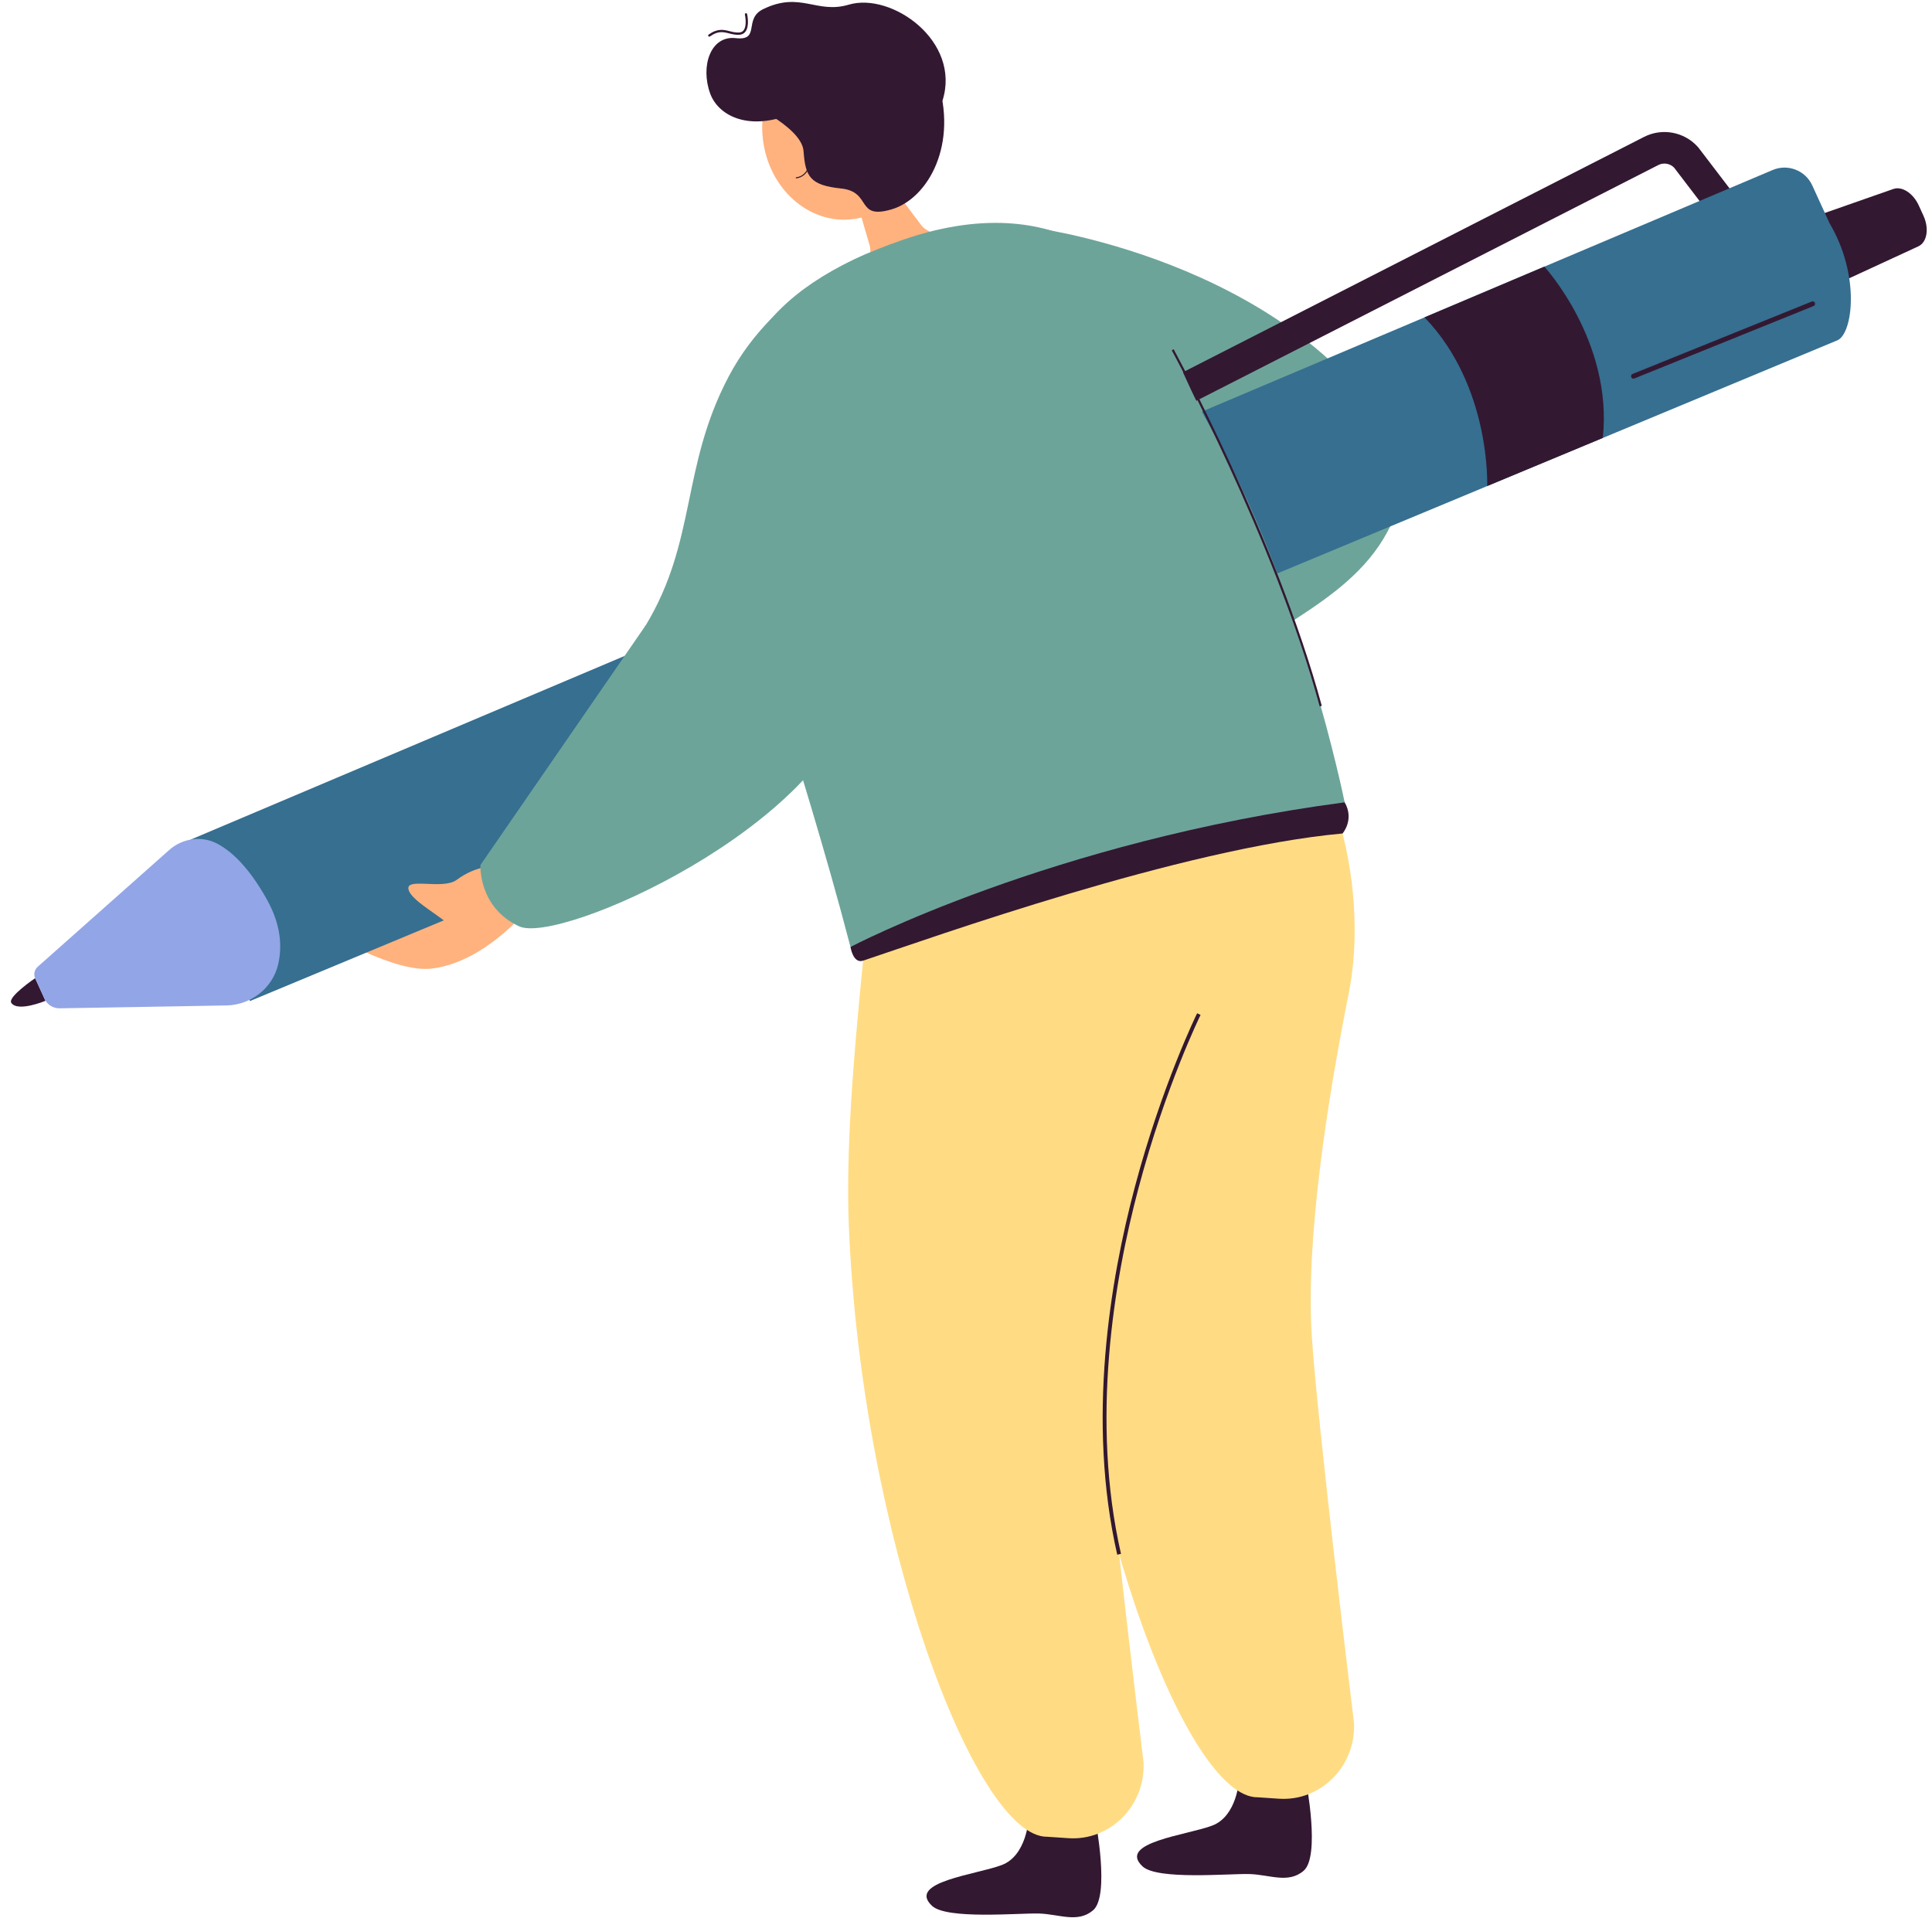 <svg width="140" height="139" viewBox="0 0 140 139" fill="none" xmlns="http://www.w3.org/2000/svg">
<path d="M39.419 64.46C39.419 64.46 35.842 69.648 31.283 70.191C28.58 70.513 23.832 67.622 23.832 67.622L36.95 58.486L39.419 64.46Z" fill="#FFB27D"/>
<path d="M74.535 131.825C74.535 131.825 74.399 134.453 72.609 135.147C70.818 135.841 65.671 136.371 67.542 138.114C68.616 139.114 73.816 138.628 75.28 138.667C76.743 138.707 78.1 139.385 79.214 138.429C80.439 137.379 79.388 131.954 79.388 131.954C79.388 131.954 78.108 132.581 76.972 132.521C75.336 132.436 74.535 131.825 74.535 131.825Z" fill="#331832"/>
<path d="M63.484 56.41C63.825 61.868 61.06 77.727 61.511 88.86C62.421 111.34 70.688 133.22 75.908 133.105L77.42 133.207C80.462 133.413 83.005 130.85 82.866 127.717C82.866 127.717 80.23 106.209 79.808 99.723C78.957 86.631 85.162 63.013 85.162 63.013C85.162 63.013 62.923 47.456 63.484 56.41Z" fill="#FFDC84"/>
<path d="M89.789 128.964C89.789 128.964 89.652 131.593 87.863 132.287C86.072 132.98 80.924 133.511 82.796 135.254C83.87 136.254 89.07 135.767 90.533 135.807C91.997 135.847 93.354 136.525 94.467 135.569C95.693 134.519 94.642 129.094 94.642 129.094C94.642 129.094 93.362 129.721 92.226 129.661C90.589 129.576 89.789 128.964 89.789 128.964Z" fill="#331832"/>
<path d="M78.736 53.55C79.077 59.008 76.312 74.867 76.763 86C77.673 108.479 85.94 130.359 91.16 130.245L92.672 130.347C95.714 130.553 98.257 127.99 98.118 124.857C98.118 124.857 95.482 103.349 95.06 96.863C94.604 89.835 96.179 79.772 97.739 71.96C99.288 64.187 96.609 52.56 89.482 49.168C84.397 46.748 78.475 49.375 78.736 53.55Z" fill="#FFDC84"/>
<path d="M101.917 33.394C94.897 19.202 75.213 16.551 75.213 16.551C75.213 16.551 87.828 49.207 90.383 47.243C94.748 43.888 101.477 41.558 101.917 33.394Z" fill="#6DA49A"/>
<path d="M129.647 16.337L137.199 13.695C137.827 13.476 138.633 13.997 139.041 14.888L139.382 15.635C139.808 16.568 139.641 17.562 139.009 17.853L131.85 21.159L129.647 16.337Z" fill="#331832"/>
<path d="M2.546 70.886C2.546 70.886 0.53 72.251 0.82 72.676C1.287 73.364 3.295 72.527 3.295 72.527L2.546 70.886Z" fill="#331832"/>
<path d="M83.868 30.351C83.453 30.351 83.052 30.122 82.85 29.724C82.565 29.16 82.79 28.471 83.351 28.184L119.137 9.92C120.443 9.254 122.043 9.55 123.025 10.64C123.047 10.663 123.066 10.687 123.086 10.712L125.99 14.516C126.374 15.017 126.28 15.737 125.78 16.121C125.281 16.507 124.565 16.411 124.183 15.909L121.312 12.149C121.015 11.844 120.55 11.765 120.168 11.96L84.382 30.224C84.218 30.311 84.042 30.351 83.868 30.351Z" fill="#331832"/>
<path d="M18.112 72.543L133.164 24.653C134.263 24.131 134.811 19.953 132.577 16.179L131.327 13.444C130.824 12.341 129.535 11.846 128.428 12.331L13.811 60.846L18.112 72.543Z" fill="#366F90"/>
<path d="M111.909 19.321C111.909 19.321 116.882 24.726 116.148 31.735L107.766 35.223C107.766 35.223 108.056 28.009 103.225 22.997L111.909 19.321Z" fill="#331832"/>
<path d="M2.55 70.895L3.236 72.396C3.427 72.813 3.851 73.077 4.32 73.069L16.404 72.862C18.172 72.832 19.742 71.621 20.15 69.915C20.447 68.668 20.389 67.069 19.354 65.208C18.03 62.828 16.759 61.662 15.708 61.121C14.593 60.546 13.214 60.75 12.261 61.598L2.734 70.058C2.494 70.272 2.42 70.61 2.55 70.895Z" fill="#92A5E6"/>
<path d="M118.367 27.44C118.297 27.44 118.232 27.399 118.204 27.329C118.168 27.239 118.212 27.135 118.301 27.1L131.288 21.851C131.377 21.814 131.479 21.858 131.515 21.948C131.552 22.038 131.508 22.142 131.418 22.177L118.432 27.426C118.411 27.437 118.389 27.44 118.367 27.44Z" fill="#331832"/>
<path d="M66.757 16.315L64.506 13.334L63.851 12.466L60 7.365L61.681 13.174L62.691 16.661L63.011 17.765C63.228 18.513 62.798 18.833 62.428 19.675C62.278 20.017 61.289 22.11 63.257 22.233C65.706 22.387 69.271 19.674 70.205 17.393C70.192 17.393 67.485 17.278 66.757 16.315Z" fill="#FFB27D"/>
<path d="M61.751 15.888C64.918 15.524 67.155 12.326 66.748 8.747C66.34 5.167 63.443 2.56 60.276 2.925C57.108 3.289 54.871 6.487 55.279 10.066C55.686 13.646 58.584 16.252 61.751 15.888Z" fill="#FFB27D"/>
<path d="M57.208 8.318C54.115 9.496 52.026 8.327 51.462 6.778C50.74 4.791 51.492 2.556 53.315 2.764C55.14 2.971 53.848 1.376 55.294 0.667C57.998 -0.659 59.162 1.036 61.506 0.338C64.599 -0.583 69.679 2.977 68.291 7.313C68.291 7.313 59.652 7.388 57.208 8.318Z" fill="#331832"/>
<path d="M53.739 7.249C53.739 7.249 58.099 9.115 58.229 10.957C58.359 12.8 58.695 13.424 60.953 13.66C63.211 13.897 61.981 15.95 64.62 15.168C67.26 14.386 69.48 10.423 67.885 5.702C66.996 3.069 64.794 1.899 64.794 1.899L53.739 7.249Z" fill="#331832"/>
<path d="M51.397 2.655C51.371 2.655 51.345 2.643 51.33 2.62C51.304 2.584 51.312 2.532 51.35 2.506C52.001 2.041 52.44 2.151 52.867 2.259C53.083 2.314 53.306 2.369 53.566 2.355C53.707 2.347 53.811 2.292 53.889 2.19C54.151 1.838 53.98 1.065 53.978 1.058C53.968 1.013 53.996 0.969 54.04 0.958C54.084 0.949 54.128 0.977 54.139 1.021C54.147 1.056 54.328 1.878 54.021 2.289C53.914 2.431 53.766 2.509 53.576 2.52C53.293 2.536 53.056 2.477 52.827 2.419C52.402 2.312 52.034 2.221 51.446 2.642C51.43 2.651 51.414 2.655 51.397 2.655Z" fill="#331832"/>
<path d="M57.701 12.922C57.68 12.922 57.662 12.906 57.662 12.883C57.662 12.861 57.679 12.843 57.701 12.841C57.733 12.841 58.481 12.811 58.66 11.753C58.663 11.732 58.683 11.716 58.705 11.721C58.727 11.724 58.742 11.745 58.737 11.767C58.548 12.893 57.711 12.922 57.701 12.922Z" fill="#331832"/>
<path d="M62.544 69.616C67.612 67.927 85.626 61.465 97.287 60.4C97.287 60.4 98.163 59.397 97.44 58.143C95.285 54.416 80.321 57.067 80.321 57.067L68.22 61.531L64.743 63.614L61.631 68.624C61.629 68.624 61.814 69.859 62.544 69.616Z" fill="#331832"/>
<path d="M82.656 21.25C82.656 21.25 77.741 13.175 65.512 17.348C44.201 24.621 54.224 40.169 61.629 68.624C61.629 68.624 76.211 60.943 97.438 58.143C97.438 58.143 94.294 42.436 87.5 30.572C85.708 27.439 84.625 23.834 82.656 21.25Z" fill="#6DA49A"/>
<path d="M63.058 18.298C63.058 18.298 56.255 20.732 52.8 27.289C49.345 33.846 50.499 39.171 46.796 45.309C44.066 49.834 49.565 55.962 53.598 54.697C57.63 53.434 60.231 49.297 60.231 49.297L63.058 18.298Z" fill="#6DA49A"/>
<path d="M95.63 51.192C92.327 39.024 84.983 25.52 84.908 25.385L85.046 25.308C85.121 25.444 92.475 38.965 95.782 51.151L95.63 51.192Z" fill="#331832"/>
<path d="M38.96 63.569C38.96 63.569 36.012 61.601 33.095 63.76C32.05 64.534 29.192 63.48 29.637 64.562C30.083 65.644 33.415 67.038 33.141 68.038C32.868 69.038 38.96 63.569 38.96 63.569Z" fill="#FFB27D"/>
<path d="M80.959 112.664C78.741 102.934 80.433 92.783 82.244 85.982C84.205 78.615 86.724 73.478 86.749 73.426L86.998 73.55C86.972 73.6 84.464 78.717 82.511 86.059C80.709 92.829 79.024 102.93 81.231 112.602L80.959 112.664Z" fill="#331832"/>
<path d="M37.614 67.128C40.552 68.493 59.858 59.848 62.002 50.066C64.282 39.665 46.794 45.31 46.794 45.31L34.815 62.684C34.813 62.682 34.637 65.745 37.614 67.128Z" fill="#6DA49A"/>
</svg>
